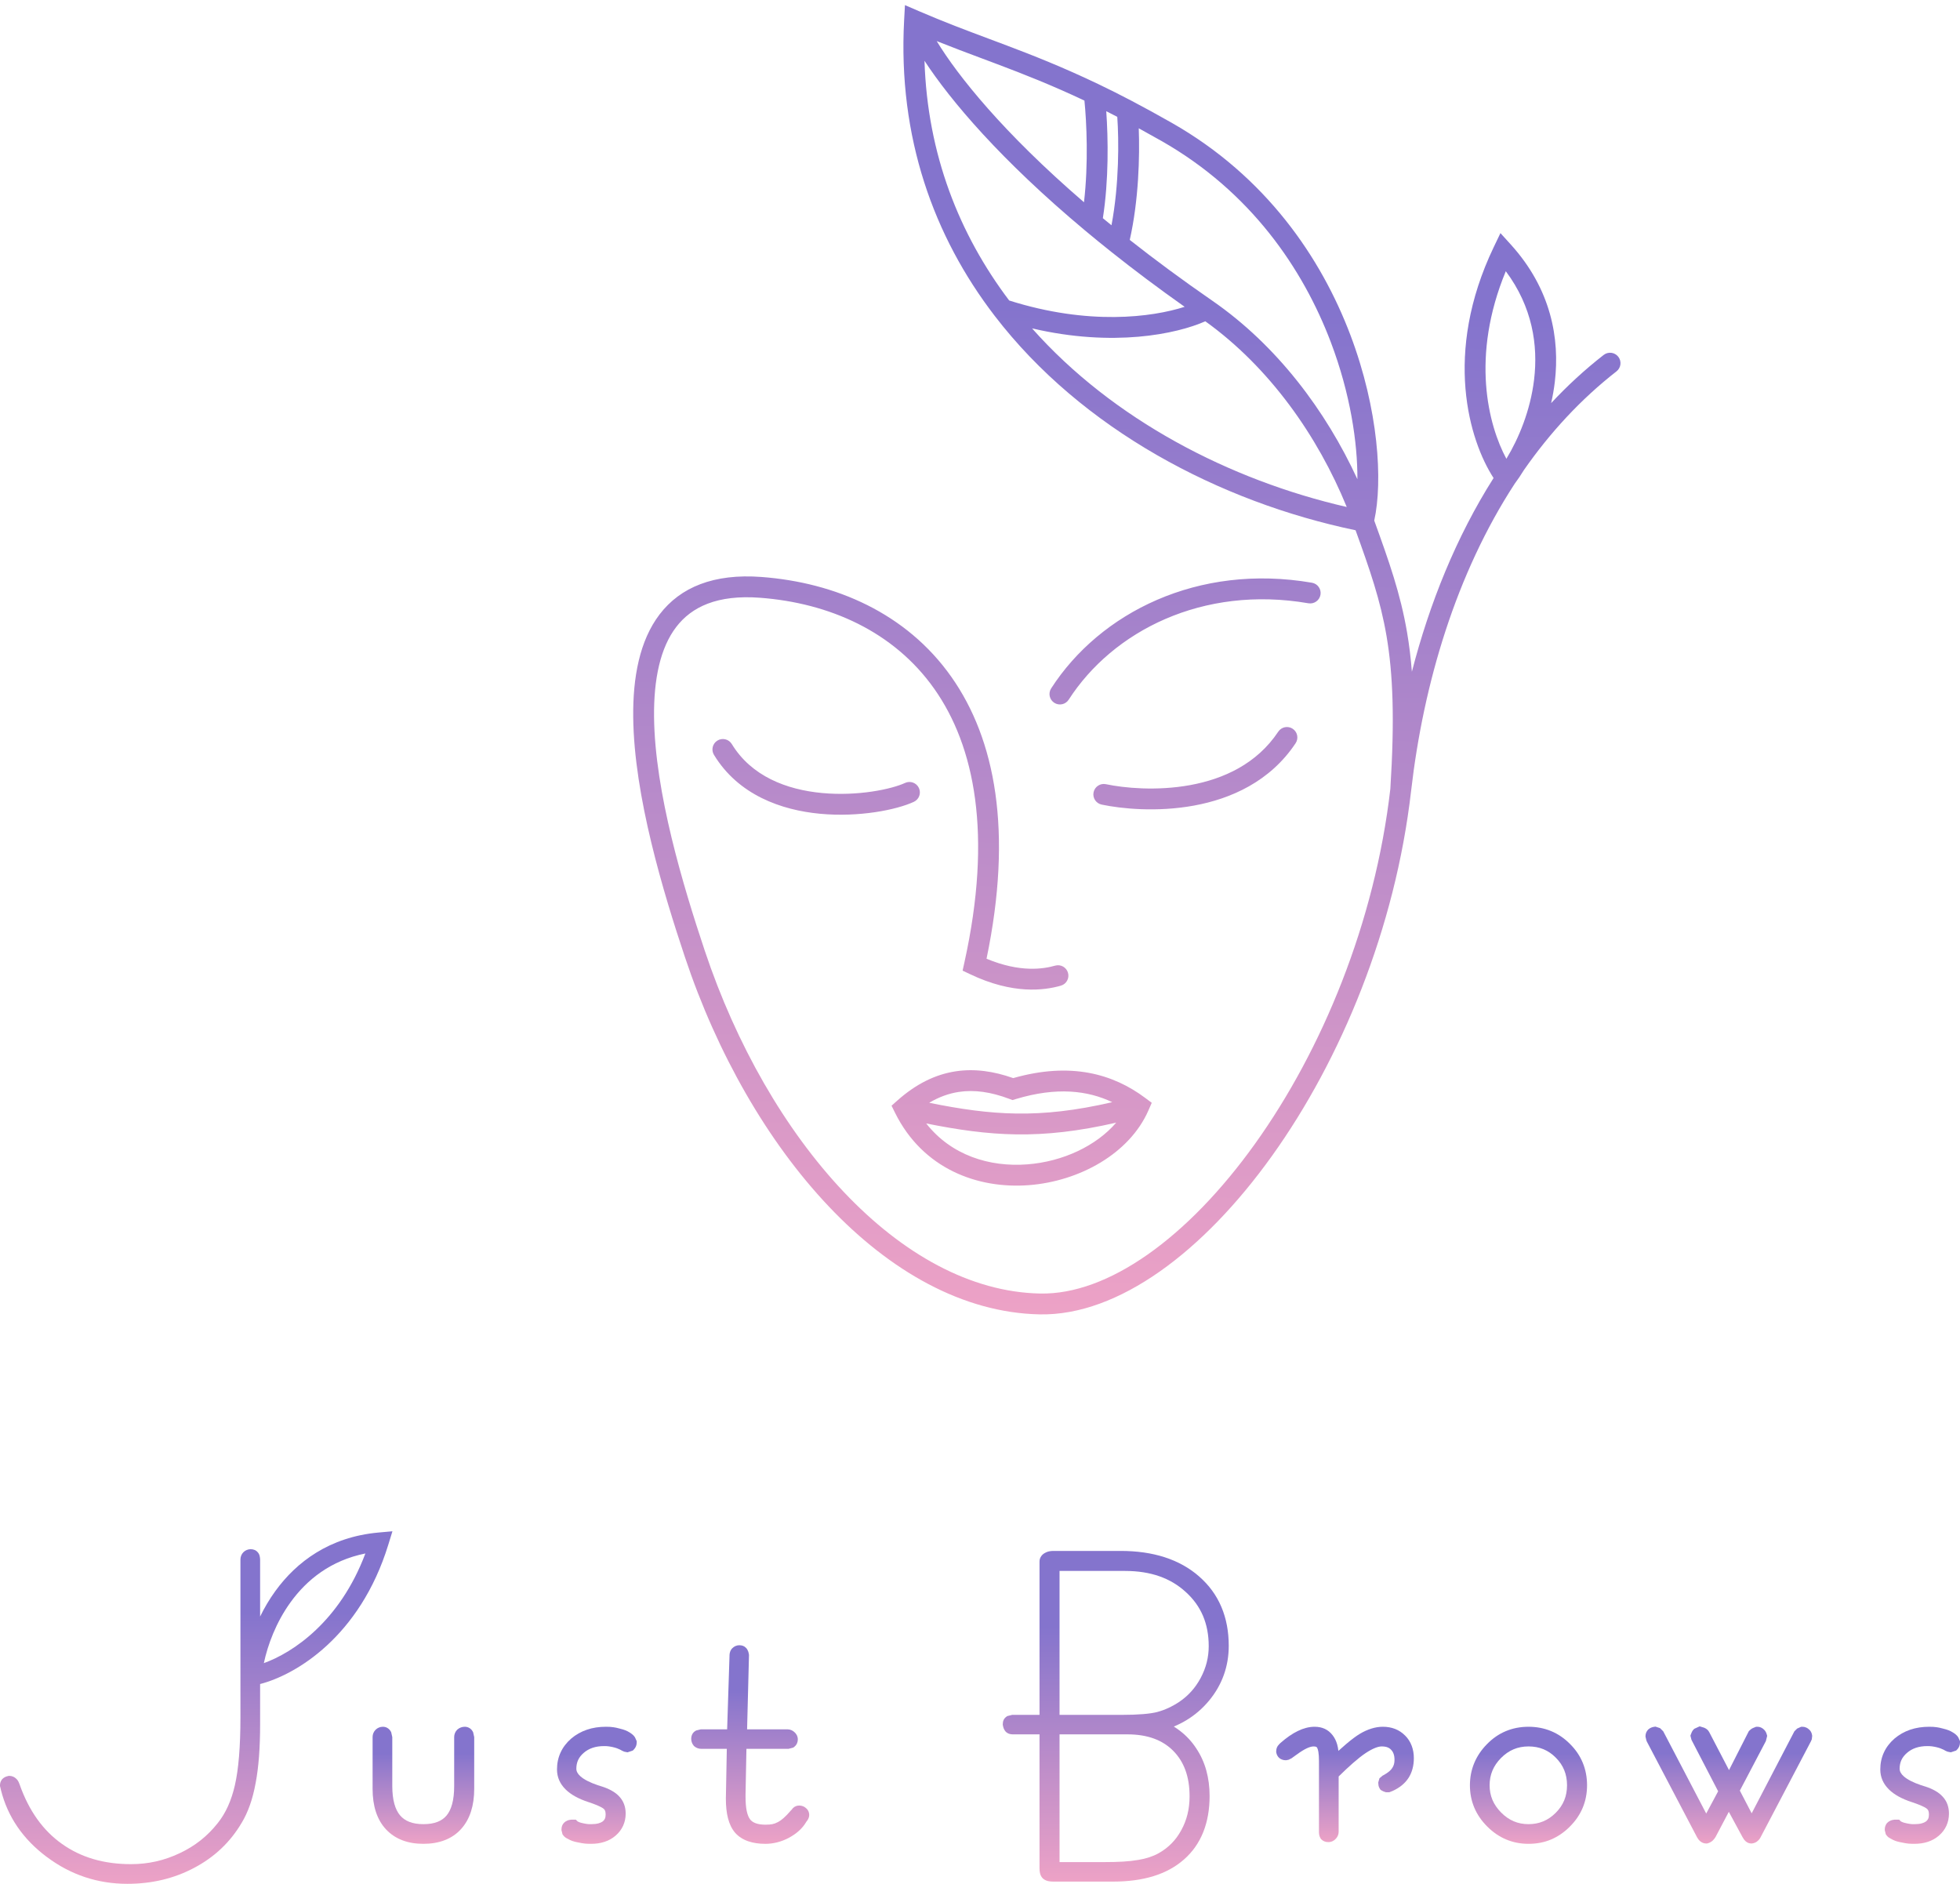 <svg width="180" height="173" viewBox="0 0 180 173" fill="none" xmlns="http://www.w3.org/2000/svg">
<path fill-rule="evenodd" clip-rule="evenodd" d="M83.108 0.47L84.369 1.015C86.697 2.019 88.764 2.793 90.865 3.579C91.328 3.752 91.793 3.926 92.262 4.103C94.859 5.082 97.578 6.152 100.896 7.738C101.838 8.188 102.855 8.697 103.963 9.28C105.081 9.868 106.291 10.53 107.609 11.279C116.278 16.211 121.337 23.69 124.014 30.76C126.607 37.608 127.004 44.18 126.206 47.807C127.555 51.54 128.612 54.5 129.224 58.095C129.415 59.22 129.563 60.403 129.663 61.689C131.282 55.412 133.734 49.306 137.165 43.899C134.944 40.489 132.499 32.469 137.18 22.693L137.796 21.407L138.754 22.464C142.443 26.539 143.264 31.09 142.788 35.085C142.709 35.746 142.594 36.394 142.451 37.021C143.935 35.43 145.541 33.948 147.275 32.596C147.691 32.271 148.293 32.346 148.618 32.762C148.944 33.179 148.869 33.78 148.452 34.105C145.165 36.668 142.347 39.735 139.96 43.154C139.672 43.625 139.383 44.051 139.103 44.425C133.722 52.684 130.722 62.776 129.591 72.634C128.142 85.259 123.161 97.285 116.826 106.137C113.657 110.565 110.131 114.225 106.508 116.769C102.892 119.309 99.12 120.777 95.484 120.705C88.409 120.564 81.717 116.713 76.101 110.781C70.478 104.843 65.855 96.743 62.903 87.898C60.924 81.972 58.225 73.11 58.152 65.853C58.115 62.231 58.728 58.838 60.579 56.418C62.483 53.928 65.545 52.654 69.941 52.986C76.706 53.497 83.229 56.296 87.36 62.146C91.405 67.873 93.036 76.349 90.6 88.044C93.688 89.336 95.83 88.984 96.899 88.679C97.408 88.534 97.938 88.828 98.082 89.337C98.228 89.845 97.933 90.374 97.424 90.519C95.894 90.956 93.025 91.343 89.089 89.464L88.402 89.137L88.566 88.394C91.163 76.634 89.518 68.52 85.796 63.25C82.074 57.98 76.147 55.374 69.797 54.895C65.867 54.598 63.513 55.733 62.101 57.58C60.635 59.496 60.032 62.369 60.066 65.834C60.136 72.75 62.734 81.344 64.719 87.293C67.599 95.92 72.092 103.763 77.492 109.466C82.899 115.176 89.137 118.664 95.522 118.791C98.618 118.853 101.995 117.599 105.407 115.203C108.813 112.812 112.193 109.321 115.268 105.024C121.416 96.433 126.271 84.723 127.685 72.44C128.089 66.036 127.928 61.893 127.336 58.416C126.768 55.083 125.801 52.324 124.491 48.696C112.03 46.1 99.361 39.45 91.342 28.998C85.762 21.724 82.449 12.626 83.033 1.841L83.108 0.47ZM124.659 44.008C124.678 40.668 124.012 36.162 122.223 31.438C119.668 24.69 114.864 17.609 106.661 12.942C105.934 12.529 105.241 12.143 104.58 11.782C104.675 14.362 104.578 18.376 103.753 22.032C106.033 23.828 108.552 25.694 111.33 27.613C117.248 31.701 121.758 37.706 124.659 44.008ZM102.075 20.688C102.792 16.893 102.756 12.821 102.607 10.731C102.26 10.551 101.923 10.378 101.595 10.213C101.77 12.694 101.835 16.53 101.283 20.037C101.544 20.253 101.808 20.47 102.075 20.688ZM99.55 18.574C99.968 14.986 99.79 11.21 99.591 9.237C96.558 7.808 94.033 6.816 91.586 5.894C91.126 5.72 90.667 5.548 90.207 5.376C88.841 4.865 87.469 4.352 86.024 3.774C87.955 6.95 92.121 12.178 99.55 18.574ZM84.902 5.581C85.172 14.186 88.104 21.54 92.681 27.596C99.968 29.903 105.784 29.14 108.794 28.176C106.358 26.454 104.125 24.776 102.084 23.152C101.234 22.477 100.418 21.811 99.634 21.155C91.934 14.718 87.302 9.254 84.902 5.581ZM110.693 29.506C116.593 33.739 121.021 40.046 123.68 46.559C112.926 44.089 102.212 38.535 94.781 30.157C102.23 31.898 108.032 30.681 110.693 29.506ZM138.356 42.107C139.454 40.297 140.544 37.724 140.886 34.858C141.264 31.694 140.731 28.186 138.288 24.907C135.045 32.735 136.68 39.057 138.34 42.13C138.346 42.122 138.351 42.115 138.356 42.107ZM120.162 55.402C110.425 53.726 102.197 57.969 98.145 64.255C97.859 64.699 97.266 64.828 96.822 64.541C96.377 64.255 96.249 63.663 96.535 63.218C101.011 56.274 110.009 51.712 120.487 53.515C121.008 53.605 121.358 54.1 121.268 54.621C121.178 55.142 120.683 55.491 120.162 55.402ZM118.718 66.926C119.158 67.219 119.278 67.812 118.985 68.253C116.642 71.777 113.032 73.363 109.645 73.982C106.266 74.599 103.008 74.276 101.171 73.889C100.653 73.78 100.322 73.273 100.431 72.756C100.54 72.238 101.048 71.907 101.565 72.016C103.219 72.364 106.219 72.662 109.301 72.099C112.376 71.537 115.43 70.141 117.391 67.193C117.683 66.753 118.278 66.633 118.718 66.926ZM65.888 68.008C66.34 67.733 66.929 67.876 67.204 68.327C69.004 71.282 72.223 72.52 75.495 72.826C78.783 73.134 81.88 72.474 83.118 71.9C83.598 71.678 84.167 71.886 84.39 72.365C84.612 72.845 84.404 73.414 83.924 73.636C82.325 74.378 78.877 75.065 75.317 74.732C71.743 74.397 67.812 73.006 65.569 69.323C65.293 68.871 65.437 68.282 65.888 68.008ZM93.05 99.007C98.352 97.496 102.233 98.631 105.165 100.821L105.773 101.275L105.469 101.971C103.733 105.943 99.134 108.483 94.486 108.838C89.783 109.197 84.751 107.344 82.2 102.197L81.876 101.542L82.422 101.056C84.126 99.543 85.893 98.672 87.753 98.386C89.507 98.117 91.27 98.378 93.05 99.007ZM102.147 101.217C99.896 100.146 97.051 99.798 93.294 100.93L92.984 101.024L92.68 100.91C91.013 100.282 89.488 100.056 88.044 100.278C87.144 100.416 86.244 100.734 85.333 101.274C88.224 101.857 90.735 102.223 93.341 102.261C95.99 102.3 98.764 102 102.147 101.217ZM102.509 103.097C99.034 103.897 96.124 104.216 93.313 104.175C90.579 104.135 87.966 103.754 85.061 103.172C87.353 106.093 90.869 107.195 94.34 106.929C97.616 106.679 100.68 105.227 102.509 103.097Z" fill="url(#paint0_linear)"/>
<path d="M174.576 167.273L174.647 167.304C174.7 167.327 174.749 167.348 174.793 167.366C174.837 167.379 174.89 167.394 174.952 167.409C175.007 167.423 175.074 167.438 175.152 167.454L175.152 167.455C175.232 167.47 175.297 167.481 175.349 167.49C175.385 167.496 175.432 167.503 175.487 167.509C175.526 167.514 175.566 167.518 175.605 167.519C175.633 167.52 175.712 167.521 175.841 167.521C176.09 167.521 176.306 167.496 176.488 167.447C176.645 167.405 176.775 167.346 176.878 167.271C176.968 167.2 177.035 167.118 177.078 167.023C177.124 166.922 177.147 166.795 177.147 166.643C177.147 166.51 177.133 166.401 177.105 166.318C177.084 166.253 177.054 166.201 177.015 166.16L176.991 166.134C176.954 166.09 176.862 166.029 176.715 165.951C176.518 165.846 176.269 165.74 175.968 165.632L175.574 165.495L175.574 165.497C174.66 165.198 173.962 164.813 173.482 164.342C172.947 163.818 172.68 163.203 172.68 162.495C172.68 161.935 172.79 161.415 173.011 160.936C173.23 160.46 173.555 160.034 173.985 159.66L173.988 159.658C174.194 159.482 174.419 159.325 174.664 159.187C174.908 159.05 175.161 158.936 175.423 158.847C175.692 158.755 175.973 158.687 176.266 158.642C176.555 158.598 176.857 158.576 177.172 158.576C177.302 158.576 177.43 158.579 177.553 158.586C177.682 158.593 177.784 158.604 177.859 158.619C177.934 158.628 178.016 158.642 178.104 158.661C178.209 158.684 178.336 158.715 178.485 158.755L178.485 158.757C178.649 158.794 178.799 158.839 178.935 158.892C179.091 158.952 179.231 159.022 179.356 159.104L179.361 159.106L179.442 159.159C179.511 159.203 179.577 159.253 179.641 159.312C179.71 159.375 179.769 159.442 179.816 159.512L179.842 159.552L180 159.898V160.025C180 160.14 179.979 160.251 179.937 160.359C179.892 160.477 179.827 160.578 179.742 160.663L179.644 160.761L179.156 160.923L178.859 160.864L178.674 160.785L178.491 160.683L178.491 160.683C178.399 160.636 178.298 160.593 178.19 160.554C178.082 160.515 177.955 160.479 177.809 160.445L177.809 160.444C177.762 160.433 177.701 160.421 177.629 160.408C177.538 160.392 177.47 160.381 177.425 160.375C177.303 160.359 177.165 160.351 177.013 160.351C176.613 160.351 176.256 160.404 175.941 160.511C175.636 160.615 175.367 160.769 175.133 160.974L175.128 160.979C174.9 161.174 174.731 161.391 174.62 161.63C174.511 161.867 174.456 162.134 174.456 162.432C174.456 162.676 174.585 162.911 174.844 163.137C175.181 163.432 175.71 163.701 176.43 163.944L176.43 163.945L176.769 164.052L176.769 164.05C177.121 164.162 177.43 164.292 177.697 164.441C177.975 164.596 178.205 164.773 178.386 164.971L178.386 164.97C178.589 165.179 178.74 165.42 178.841 165.693C178.938 165.954 178.986 166.239 178.986 166.548C178.986 166.951 178.908 167.323 178.753 167.665C178.597 168.007 178.367 168.311 178.061 168.575C177.766 168.83 177.425 169.021 177.039 169.146C176.667 169.267 176.257 169.327 175.809 169.327C175.597 169.327 175.415 169.32 175.263 169.307C175.174 169.299 175.075 169.285 174.968 169.266C174.891 169.253 174.762 169.227 174.58 169.19L174.58 169.191C174.4 169.159 174.234 169.116 174.082 169.062C173.929 169.008 173.791 168.942 173.669 168.866L173.65 168.856C173.584 168.827 173.523 168.792 173.465 168.752C173.385 168.696 173.318 168.632 173.264 168.559L173.188 168.458L173.092 168.076V168.004C173.092 167.9 173.108 167.799 173.141 167.7C173.183 167.575 173.247 167.47 173.334 167.383L173.336 167.384C173.42 167.299 173.522 167.233 173.641 167.186C173.734 167.149 173.835 167.125 173.944 167.114L173.992 167.109H174.411L174.576 167.273L174.576 167.273Z" fill="url(#paint1_linear)"/>
<path d="M158.769 166.386L157.558 168.685L157.535 168.725C157.492 168.793 157.449 168.853 157.407 168.903C157.369 168.949 157.328 168.991 157.286 169.029C157.228 169.085 157.158 169.136 157.077 169.18C157.004 169.22 156.93 169.25 156.854 169.272L156.77 169.296H156.687C156.486 169.296 156.303 169.226 156.138 169.087C156.032 168.997 155.937 168.878 155.854 168.73L155.847 168.714L151.229 159.914L151.188 159.79L151.118 159.487V159.424C151.118 159.319 151.139 159.215 151.179 159.113C151.221 159.007 151.283 158.914 151.363 158.834L151.377 158.82L151.413 158.791C151.487 158.732 151.565 158.685 151.645 158.652C151.724 158.619 151.808 158.596 151.896 158.583L152.037 158.563L152.453 158.703L152.746 158.994L156.693 166.546L157.788 164.502L155.432 159.956L155.427 159.949L155.336 159.765L155.242 159.391L155.309 159.212C155.336 159.138 155.359 159.084 155.376 159.049C155.419 158.963 155.469 158.891 155.526 158.834L155.6 158.761L156.09 158.537L156.494 158.659L156.529 158.674C156.626 158.715 156.711 158.769 156.785 158.834H156.787C156.866 158.905 156.929 158.986 156.974 159.08L156.975 159.079L158.787 162.556L160.604 158.985L160.676 158.913C160.721 158.869 160.766 158.83 160.812 158.795C160.875 158.748 160.94 158.711 161.006 158.685L161.006 158.685L161.277 158.576H161.391C161.52 158.576 161.645 158.606 161.766 158.667C161.856 158.712 161.936 158.77 162.005 158.842C162.064 158.896 162.114 158.961 162.156 159.037C162.194 159.105 162.225 159.179 162.247 159.257L162.292 159.413L162.172 159.89L159.782 164.441L160.868 166.526L164.79 158.995L165.043 158.742L165.416 158.576H165.541C165.657 158.576 165.772 158.602 165.885 158.653C165.962 158.688 166.033 158.734 166.098 158.791C166.18 158.852 166.248 158.927 166.301 159.015C166.359 159.111 166.397 159.219 166.414 159.338L166.425 159.415L166.39 159.726L166.307 159.918L166.286 159.959L161.72 168.66C161.68 168.747 161.633 168.826 161.58 168.896C161.53 168.961 161.474 169.017 161.413 169.066C161.351 169.125 161.279 169.174 161.196 169.211C161.107 169.252 161.011 169.279 160.911 169.291L160.872 169.296H160.837C160.644 169.296 160.47 169.229 160.315 169.094C160.218 169.01 160.134 168.902 160.062 168.768L160.015 168.689L158.769 166.386V166.386Z" fill="url(#paint2_linear)"/>
<path d="M140.371 160.382C139.874 160.382 139.418 160.47 139.004 160.645C138.586 160.821 138.199 161.09 137.844 161.449C137.493 161.804 137.231 162.19 137.058 162.606C136.886 163.018 136.801 163.466 136.801 163.951C136.801 164.433 136.887 164.878 137.059 165.287C137.234 165.702 137.501 166.091 137.859 166.454C138.214 166.813 138.6 167.081 139.018 167.258C139.43 167.433 139.882 167.521 140.371 167.521C140.862 167.521 141.314 167.435 141.726 167.264C142.138 167.092 142.519 166.831 142.87 166.481L142.871 166.482C143.221 166.132 143.482 165.748 143.654 165.331C143.825 164.915 143.911 164.455 143.911 163.951C143.911 163.444 143.825 162.98 143.655 162.561C143.486 162.146 143.23 161.766 142.886 161.422L142.884 161.418C142.54 161.07 142.162 160.811 141.748 160.639C141.334 160.468 140.875 160.382 140.371 160.382H140.371ZM140.371 158.576C141.114 158.576 141.805 158.708 142.444 158.972C143.082 159.235 143.66 159.628 144.176 160.149C144.698 160.665 145.09 161.242 145.354 161.88C145.618 162.519 145.75 163.209 145.75 163.951C145.75 164.691 145.617 165.379 145.35 166.018C145.084 166.653 144.688 167.232 144.16 167.754L144.161 167.755C143.907 168.009 143.636 168.235 143.347 168.434C143.06 168.631 142.759 168.796 142.445 168.929C142.129 169.063 141.797 169.163 141.449 169.228C141.101 169.294 140.742 169.327 140.371 169.327C139.64 169.327 138.957 169.194 138.322 168.927C137.692 168.663 137.113 168.267 136.584 167.739L136.582 167.737C136.054 167.209 135.658 166.63 135.393 166C135.126 165.365 134.993 164.682 134.993 163.951C134.993 163.231 135.124 162.553 135.385 161.919C135.645 161.29 136.031 160.713 136.543 160.189C137.06 159.654 137.639 159.252 138.282 158.982C138.926 158.711 139.623 158.576 140.371 158.576L140.371 158.576Z" fill="url(#paint3_linear)"/>
<path d="M121.129 161.719C121.129 161.378 121.111 161.101 121.076 160.885C121.046 160.709 121.01 160.586 120.969 160.519L120.955 160.495C120.936 160.462 120.912 160.437 120.882 160.423C120.829 160.396 120.745 160.383 120.632 160.383C120.469 160.383 120.268 160.437 120.029 160.547C119.752 160.674 119.43 160.874 119.064 161.147L119.054 161.152L118.61 161.472L118.343 161.605L118.125 161.649H118.065C117.891 161.649 117.729 161.604 117.579 161.513L117.555 161.499L117.526 161.477C117.435 161.409 117.362 161.326 117.308 161.227V161.225C117.259 161.137 117.227 161.045 117.211 160.949L117.201 160.891V160.848C117.201 160.774 117.208 160.703 117.221 160.637C117.242 160.532 117.279 160.438 117.333 160.356L117.351 160.329L117.476 160.184L117.507 160.15L117.57 160.087L117.601 160.058C117.878 159.816 118.145 159.605 118.404 159.426C118.677 159.237 118.935 159.085 119.181 158.968C119.433 158.843 119.688 158.747 119.944 158.68C120.213 158.611 120.474 158.576 120.726 158.576C121.429 158.576 121.979 158.832 122.376 159.345L122.376 159.345C122.569 159.589 122.712 159.879 122.806 160.215C122.856 160.396 122.892 160.587 122.913 160.791C123.169 160.558 123.407 160.348 123.628 160.162C124.135 159.733 124.558 159.418 124.899 159.216C125.249 159.008 125.598 158.85 125.945 158.743C126.305 158.631 126.656 158.576 126.999 158.576C127.406 158.576 127.781 158.643 128.124 158.777C128.471 158.913 128.779 159.117 129.045 159.389L129.046 159.388C129.312 159.653 129.513 159.967 129.648 160.328C129.778 160.674 129.843 161.053 129.843 161.466C129.843 161.806 129.803 162.126 129.723 162.428C129.64 162.739 129.516 163.024 129.349 163.283L129.344 163.288C129.176 163.544 128.968 163.771 128.719 163.971C128.477 164.165 128.198 164.333 127.883 164.476L127.857 164.485L127.584 164.593H127.296L127.212 164.57C127.167 164.557 127.117 164.539 127.06 164.517C126.989 164.488 126.932 164.46 126.887 164.43L126.784 164.363L126.713 164.256C126.657 164.173 126.619 164.079 126.598 163.976C126.585 163.91 126.578 163.838 126.578 163.762V163.678L126.685 163.306L126.981 163.06L127.083 163.008C127.284 162.897 127.452 162.783 127.589 162.666C127.706 162.565 127.797 162.464 127.859 162.363L127.867 162.351C127.934 162.249 127.983 162.14 128.016 162.026C128.05 161.905 128.067 161.771 128.067 161.624C128.067 161.407 128.04 161.22 127.984 161.063C127.934 160.922 127.862 160.802 127.766 160.703L127.752 160.686C127.664 160.59 127.555 160.516 127.425 160.466C127.28 160.41 127.101 160.382 126.888 160.382C126.721 160.382 126.522 160.428 126.294 160.518C126.033 160.62 125.742 160.779 125.419 160.992L125.418 160.992C125.087 161.214 124.702 161.517 124.264 161.9C123.866 162.247 123.423 162.662 122.937 163.142V168.242C122.937 168.361 122.91 168.479 122.856 168.596C122.817 168.68 122.763 168.762 122.694 168.843L122.694 168.843C122.606 168.946 122.502 169.026 122.382 169.082C122.257 169.14 122.128 169.169 121.993 169.169C121.731 169.169 121.518 169.087 121.356 168.924L121.304 168.872L121.265 168.807C121.212 168.719 121.175 168.618 121.153 168.504C121.137 168.42 121.13 168.332 121.13 168.242V161.719L121.129 161.719Z" fill="url(#paint4_linear)"/>
<path d="M96.726 172.795C96.544 172.795 96.385 172.779 96.248 172.747C96.046 172.699 95.883 172.613 95.758 172.49L95.756 172.487C95.637 172.367 95.555 172.212 95.511 172.022C95.481 171.895 95.466 171.748 95.466 171.583V159.274H93.02C92.912 159.274 92.811 159.261 92.718 159.235C92.579 159.195 92.462 159.128 92.367 159.032L92.362 159.028L92.323 158.98C92.26 158.901 92.21 158.812 92.172 158.713C92.145 158.639 92.122 158.553 92.104 158.455L92.092 158.389V158.347C92.092 158.051 92.195 157.825 92.401 157.671L92.502 157.596L92.951 157.484H95.466V143.402C95.466 143.225 95.517 143.062 95.62 142.914C95.701 142.796 95.811 142.699 95.949 142.621C96.061 142.553 96.185 142.503 96.319 142.472H96.321C96.448 142.443 96.583 142.428 96.726 142.428H102.92C104.416 142.428 105.764 142.622 106.963 143.009C108.181 143.403 109.238 143.993 110.134 144.781L110.133 144.782C111.036 145.571 111.715 146.501 112.168 147.572C112.619 148.635 112.844 149.826 112.844 151.144C112.844 152.086 112.693 152.979 112.39 153.823C112.088 154.666 111.638 155.449 111.04 156.172C110.442 156.895 109.746 157.496 108.953 157.975C108.588 158.195 108.203 158.39 107.799 158.557C107.998 158.681 108.19 158.813 108.372 158.954C108.959 159.406 109.455 159.943 109.861 160.563L109.86 160.563C110.27 161.176 110.577 161.849 110.781 162.583C110.984 163.313 111.086 164.096 111.086 164.934C111.086 166.168 110.893 167.271 110.506 168.241C110.113 169.229 109.524 170.068 108.74 170.758L108.739 170.757C107.966 171.443 107.029 171.956 105.93 172.295C104.852 172.628 103.622 172.795 102.239 172.795H96.726L96.726 172.795ZM103.538 159.274H97.305V171.004H101.431C102.088 171.004 102.662 170.989 103.153 170.959C103.403 170.944 103.643 170.924 103.874 170.898C104.092 170.874 104.304 170.844 104.509 170.808H104.519C104.879 170.75 105.219 170.669 105.539 170.564C105.853 170.461 106.138 170.339 106.394 170.197L106.394 170.196C106.844 169.945 107.242 169.644 107.59 169.292C107.937 168.94 108.234 168.536 108.481 168.081L108.484 168.076C108.738 167.615 108.929 167.127 109.056 166.613C109.183 166.097 109.247 165.548 109.247 164.965C109.247 164.063 109.12 163.262 108.865 162.564C108.616 161.881 108.243 161.288 107.747 160.787C107.251 160.287 106.659 159.911 105.971 159.66C105.267 159.403 104.456 159.274 103.538 159.274H103.538ZM103.316 144.266H97.305V157.484H103.015C103.771 157.484 104.425 157.461 104.976 157.415C105.517 157.37 105.951 157.305 106.279 157.222L106.278 157.22C106.622 157.129 106.96 157.006 107.294 156.852C107.631 156.697 107.966 156.51 108.297 156.291L108.297 156.291C108.713 156.01 109.084 155.688 109.408 155.326C109.735 154.962 110.022 154.549 110.27 154.088L110.269 154.088C110.516 153.623 110.7 153.149 110.822 152.666C110.944 152.184 111.005 151.687 111.005 151.176C111.005 150.146 110.83 149.22 110.481 148.396C110.134 147.578 109.61 146.85 108.909 146.212L108.906 146.21C108.206 145.564 107.397 145.079 106.477 144.757C105.545 144.43 104.491 144.266 103.316 144.266L103.316 144.266Z" fill="url(#paint5_linear)"/>
<path d="M68.469 164.838V165.029C68.469 166.04 68.611 166.728 68.895 167.092L68.893 167.094C69.012 167.24 69.176 167.352 69.385 167.431C69.627 167.523 69.932 167.569 70.298 167.569C70.567 167.569 70.779 167.552 70.934 167.519L70.942 167.517C71.021 167.501 71.098 167.479 71.175 167.451C71.255 167.421 71.35 167.378 71.458 167.321L71.459 167.322C71.614 167.24 71.783 167.119 71.966 166.957C72.166 166.782 72.374 166.567 72.589 166.313L72.623 166.275L72.697 166.201L72.814 166.054L72.829 166.04C72.915 165.954 73.015 165.892 73.129 165.854C73.215 165.826 73.306 165.811 73.403 165.811C73.519 165.811 73.629 165.831 73.735 165.872C73.827 165.907 73.91 165.955 73.983 166.017C74.079 166.084 74.156 166.171 74.214 166.277C74.281 166.4 74.314 166.532 74.314 166.675C74.314 166.799 74.283 166.924 74.22 167.05C74.175 167.138 74.12 167.221 74.053 167.297L74.053 167.297L74.042 167.31L74.02 167.352C73.846 167.641 73.624 167.907 73.353 168.149C73.092 168.383 72.787 168.592 72.438 168.779L72.436 168.781C72.095 168.96 71.746 169.096 71.387 169.188C71.022 169.281 70.659 169.328 70.298 169.328C69.697 169.328 69.167 169.249 68.71 169.09C68.221 168.92 67.822 168.661 67.514 168.313L67.505 168.303C67.356 168.127 67.226 167.926 67.116 167.7C67.013 167.487 66.927 167.249 66.858 166.986C66.792 166.734 66.743 166.455 66.71 166.151C66.678 165.846 66.662 165.525 66.662 165.187V165.029L66.665 165.019L66.748 160.604H64.422C64.309 160.604 64.201 160.588 64.098 160.556C63.981 160.52 63.875 160.462 63.779 160.382L63.737 160.347L63.701 160.304C63.625 160.213 63.569 160.112 63.532 160.001C63.496 159.895 63.478 159.787 63.478 159.677C63.478 159.55 63.501 159.433 63.546 159.325C63.61 159.17 63.714 159.05 63.856 158.965L63.934 158.918L64.353 158.814H66.778L66.997 152.031H66.995C66.995 151.918 67.013 151.808 67.048 151.701C67.093 151.567 67.161 151.453 67.253 151.362L67.254 151.363C67.338 151.279 67.43 151.214 67.528 151.169C67.645 151.115 67.766 151.088 67.891 151.088C68.154 151.088 68.361 151.169 68.512 151.331L68.512 151.33C68.598 151.415 68.664 151.525 68.711 151.658C68.74 151.741 68.763 151.835 68.779 151.94L68.785 151.982L68.61 158.814H72.341C72.46 158.814 72.579 158.841 72.696 158.895C72.78 158.934 72.863 158.988 72.943 159.056C73.045 159.143 73.122 159.241 73.177 159.35C73.238 159.473 73.269 159.603 73.269 159.741C73.269 159.86 73.246 159.974 73.201 160.083C73.149 160.21 73.068 160.318 72.959 160.405L72.856 160.488L72.415 160.604H68.55L68.467 164.839H68.469L68.469 164.838Z" fill="url(#paint6_linear)"/>
<path d="M53.049 167.273L53.12 167.304C53.151 167.317 53.202 167.339 53.274 167.369C53.316 167.381 53.366 167.395 53.425 167.409C53.48 167.423 53.547 167.438 53.626 167.454L53.625 167.455C53.705 167.47 53.77 167.481 53.822 167.49C53.858 167.496 53.904 167.503 53.96 167.509C53.999 167.514 54.038 167.518 54.078 167.519C54.106 167.52 54.185 167.521 54.314 167.521C54.563 167.521 54.779 167.496 54.961 167.447C55.118 167.405 55.248 167.346 55.351 167.271C55.441 167.2 55.508 167.117 55.551 167.023C55.597 166.922 55.62 166.795 55.62 166.643C55.62 166.508 55.606 166.399 55.578 166.315C55.557 166.253 55.528 166.201 55.489 166.16L55.465 166.134C55.427 166.09 55.335 166.029 55.188 165.951C54.991 165.846 54.742 165.74 54.441 165.632L54.047 165.495L54.047 165.497C53.133 165.198 52.435 164.813 51.955 164.342C51.42 163.818 51.153 163.203 51.153 162.495C51.153 161.935 51.263 161.415 51.484 160.936C51.703 160.46 52.028 160.034 52.458 159.66L52.461 159.658C52.667 159.482 52.892 159.325 53.137 159.187C53.381 159.05 53.634 158.936 53.897 158.847C54.165 158.755 54.446 158.687 54.739 158.642C55.028 158.598 55.33 158.576 55.645 158.576C55.776 158.576 55.903 158.579 56.026 158.586C56.155 158.593 56.257 158.604 56.332 158.619C56.407 158.628 56.489 158.642 56.577 158.661C56.682 158.684 56.809 158.715 56.958 158.755L56.958 158.757C57.123 158.794 57.273 158.839 57.408 158.892C57.564 158.952 57.704 159.022 57.83 159.104L57.834 159.106L57.915 159.159C57.984 159.203 58.05 159.254 58.114 159.312C58.185 159.377 58.245 159.445 58.291 159.515L58.314 159.55L58.473 159.898V160.025C58.473 160.14 58.452 160.251 58.41 160.359C58.366 160.474 58.301 160.574 58.215 160.66L58.113 160.762L57.629 160.923L57.332 160.864L57.147 160.785L56.964 160.683L56.964 160.683C56.872 160.636 56.771 160.593 56.663 160.554C56.555 160.515 56.428 160.479 56.283 160.445L56.283 160.444C56.235 160.433 56.175 160.421 56.102 160.408C56.011 160.392 55.943 160.381 55.898 160.375C55.84 160.368 55.773 160.361 55.697 160.356C55.64 160.353 55.57 160.351 55.486 160.351C55.087 160.351 54.729 160.404 54.414 160.511C54.109 160.615 53.84 160.769 53.606 160.974L53.601 160.979C53.374 161.174 53.204 161.391 53.093 161.63C52.984 161.867 52.929 162.134 52.929 162.432C52.929 162.676 53.058 162.911 53.317 163.137C53.654 163.432 54.183 163.701 54.903 163.944L54.903 163.945L55.242 164.052L55.242 164.05C55.593 164.162 55.903 164.292 56.17 164.441C56.459 164.602 56.693 164.783 56.874 164.985L56.874 164.985C57.069 165.191 57.216 165.427 57.314 165.693C57.411 165.954 57.459 166.239 57.459 166.548C57.459 166.951 57.381 167.323 57.226 167.665C57.07 168.007 56.84 168.311 56.534 168.575C56.239 168.83 55.898 169.021 55.512 169.146C55.14 169.267 54.73 169.327 54.282 169.327C54.07 169.327 53.888 169.32 53.736 169.307C53.647 169.299 53.548 169.285 53.441 169.266C53.365 169.253 53.235 169.227 53.053 169.19L53.053 169.191C52.873 169.159 52.707 169.116 52.555 169.062C52.404 169.008 52.266 168.942 52.141 168.865C52.069 168.833 52.001 168.796 51.938 168.752C51.858 168.696 51.791 168.632 51.737 168.559L51.661 168.458L51.565 168.076V168.004C51.565 167.754 51.646 167.548 51.807 167.385C51.892 167.3 51.994 167.234 52.114 167.186C52.207 167.149 52.308 167.125 52.417 167.114L52.465 167.109H52.884L53.049 167.273L53.049 167.273Z" fill="url(#paint7_linear)"/>
<path d="M34.218 164.284V159.519C34.218 159.396 34.241 159.276 34.287 159.161C34.334 159.046 34.402 158.943 34.492 158.852L34.495 158.85C34.585 158.76 34.688 158.691 34.804 158.645C34.919 158.599 35.038 158.576 35.161 158.576C35.314 158.576 35.453 158.613 35.58 158.687V158.689C35.706 158.763 35.806 158.865 35.881 158.997L35.925 159.074L36.026 159.526V164.015C36.026 164.65 36.089 165.197 36.216 165.654C36.335 166.083 36.508 166.435 36.735 166.709L36.736 166.708C36.96 166.973 37.242 167.172 37.581 167.306C37.944 167.449 38.378 167.521 38.884 167.521C39.387 167.521 39.817 167.452 40.173 167.314C40.506 167.185 40.782 166.994 41.001 166.74L41.001 166.74C41.229 166.47 41.402 166.119 41.52 165.687C41.647 165.226 41.71 164.668 41.71 164.015V159.519C41.71 159.397 41.733 159.279 41.779 159.164V159.162C41.827 159.043 41.895 158.939 41.984 158.85L42.02 158.819C42.115 158.737 42.22 158.676 42.336 158.635C42.448 158.596 42.565 158.576 42.685 158.576C42.835 158.576 42.975 158.614 43.104 158.689C43.23 158.763 43.331 158.866 43.405 158.997L43.449 159.074L43.55 159.526V164.284C43.55 165.049 43.452 165.736 43.257 166.348C43.056 166.978 42.752 167.518 42.344 167.969C41.931 168.426 41.428 168.768 40.835 168.995C40.259 169.217 39.609 169.327 38.884 169.327C38.166 169.327 37.522 169.219 36.952 169.002C36.366 168.779 35.863 168.442 35.444 167.992C35.029 167.546 34.719 167.006 34.514 166.37C34.317 165.757 34.218 165.061 34.218 164.284L34.218 164.284Z" fill="url(#paint8_linear)"/>
<path fill-rule="evenodd" clip-rule="evenodd" d="M34.753 140.74L36.04 140.624L35.66 141.858C33.054 150.328 27.142 153.816 23.888 154.652V158.378L23.888 158.378C23.888 159.432 23.854 160.407 23.787 161.301C23.719 162.192 23.617 163.002 23.48 163.731L23.479 163.73C23.346 164.465 23.174 165.135 22.961 165.742C22.743 166.365 22.483 166.924 22.182 167.419L22.181 167.418C21.663 168.296 21.04 169.08 20.313 169.767C19.583 170.458 18.754 171.047 17.827 171.535C16.903 172.025 15.93 172.391 14.908 172.635C13.887 172.878 12.817 173 11.698 173C10.334 173 9.032 172.794 7.793 172.381C6.558 171.969 5.394 171.353 4.302 170.534L4.301 170.535C3.208 169.72 2.309 168.798 1.604 167.77C0.898 166.739 0.391 165.604 0.082 164.366L0.08 164.351L0.052 164.223L0.051 164.223L0 164.02V163.951C0 163.862 0.013 163.775 0.038 163.69C0.066 163.597 0.111 163.509 0.172 163.428L0.201 163.389L0.229 163.361C0.302 163.289 0.388 163.23 0.486 163.184C0.557 163.152 0.639 163.125 0.733 163.104L0.808 163.087H0.864C0.98 163.087 1.093 163.11 1.201 163.155C1.288 163.191 1.367 163.241 1.44 163.304C1.518 163.364 1.585 163.438 1.642 163.527C1.69 163.601 1.732 163.689 1.769 163.791L1.769 163.791L1.803 163.878C2.227 165.083 2.765 166.142 3.416 167.054C4.059 167.955 4.815 168.714 5.684 169.329C6.553 169.949 7.513 170.414 8.564 170.725C9.621 171.037 10.777 171.193 12.031 171.193C12.82 171.193 13.584 171.11 14.321 170.945C15.062 170.778 15.786 170.527 16.491 170.192H16.494C17.196 169.864 17.84 169.467 18.426 169.004C19.006 168.544 19.535 168.011 20.01 167.406L20.012 167.403C20.371 166.952 20.68 166.44 20.94 165.866C21.204 165.281 21.415 164.635 21.575 163.929V163.926C21.741 163.203 21.867 162.325 21.952 161.291C22.038 160.25 22.081 159.052 22.081 157.698V143.212C22.081 143.089 22.104 142.97 22.15 142.855C22.196 142.738 22.265 142.635 22.355 142.545C22.445 142.454 22.55 142.385 22.669 142.338C22.785 142.292 22.903 142.269 23.024 142.269C23.149 142.269 23.265 142.291 23.374 142.336H23.377C23.497 142.386 23.597 142.46 23.676 142.559C23.756 142.646 23.812 142.757 23.845 142.89V142.892C23.864 142.969 23.878 143.061 23.886 143.169L23.888 143.212V148.455C24.272 147.667 24.733 146.879 25.281 146.122C27.219 143.443 30.253 141.149 34.753 140.74ZM24.231 152.733C26.899 151.77 31.205 148.921 33.555 142.662C30.377 143.301 28.177 145.076 26.686 147.138C25.346 148.99 24.584 151.069 24.231 152.733Z" fill="url(#paint9_linear)"/>
<defs>
<linearGradient id="paint0_linear" x1="104.448" y1="0.894" x2="102.064" y2="120.836" gradientUnits="userSpaceOnUse">
<stop offset="0.229" stop-color="#8474CD"/>
<stop offset="1" stop-color="#EDA2C6"/>
</linearGradient>
<linearGradient id="paint1_linear" x1="176.34" y1="158.576" x2="176.34" y2="169.327" gradientUnits="userSpaceOnUse">
<stop offset="0.229" stop-color="#8474CD"/>
<stop offset="1" stop-color="#EDA2C6"/>
</linearGradient>
<linearGradient id="paint2_linear" x1="158.771" y1="158.537" x2="158.771" y2="169.296" gradientUnits="userSpaceOnUse">
<stop offset="0.229" stop-color="#8474CD"/>
<stop offset="1" stop-color="#EDA2C6"/>
</linearGradient>
<linearGradient id="paint3_linear" x1="140.372" y1="158.576" x2="140.372" y2="169.327" gradientUnits="userSpaceOnUse">
<stop offset="0.229" stop-color="#8474CD"/>
<stop offset="1" stop-color="#EDA2C6"/>
</linearGradient>
<linearGradient id="paint4_linear" x1="123.522" y1="158.576" x2="123.522" y2="169.169" gradientUnits="userSpaceOnUse">
<stop offset="0.229" stop-color="#8474CD"/>
<stop offset="1" stop-color="#EDA2C6"/>
</linearGradient>
<linearGradient id="paint5_linear" x1="102.468" y1="142.428" x2="102.468" y2="172.795" gradientUnits="userSpaceOnUse">
<stop offset="0.229" stop-color="#8474CD"/>
<stop offset="1" stop-color="#EDA2C6"/>
</linearGradient>
<linearGradient id="paint6_linear" x1="68.896" y1="151.088" x2="68.896" y2="169.328" gradientUnits="userSpaceOnUse">
<stop offset="0.229" stop-color="#8474CD"/>
<stop offset="1" stop-color="#EDA2C6"/>
</linearGradient>
<linearGradient id="paint7_linear" x1="54.813" y1="158.576" x2="54.813" y2="169.327" gradientUnits="userSpaceOnUse">
<stop offset="0.229" stop-color="#8474CD"/>
<stop offset="1" stop-color="#EDA2C6"/>
</linearGradient>
<linearGradient id="paint8_linear" x1="38.884" y1="158.576" x2="38.884" y2="169.327" gradientUnits="userSpaceOnUse">
<stop offset="0.229" stop-color="#8474CD"/>
<stop offset="1" stop-color="#EDA2C6"/>
</linearGradient>
<linearGradient id="paint9_linear" x1="18.02" y1="140.624" x2="18.02" y2="173" gradientUnits="userSpaceOnUse">
<stop offset="0.229" stop-color="#8474CD"/>
<stop offset="1" stop-color="#EDA2C6"/>
</linearGradient>
</defs>
</svg>
